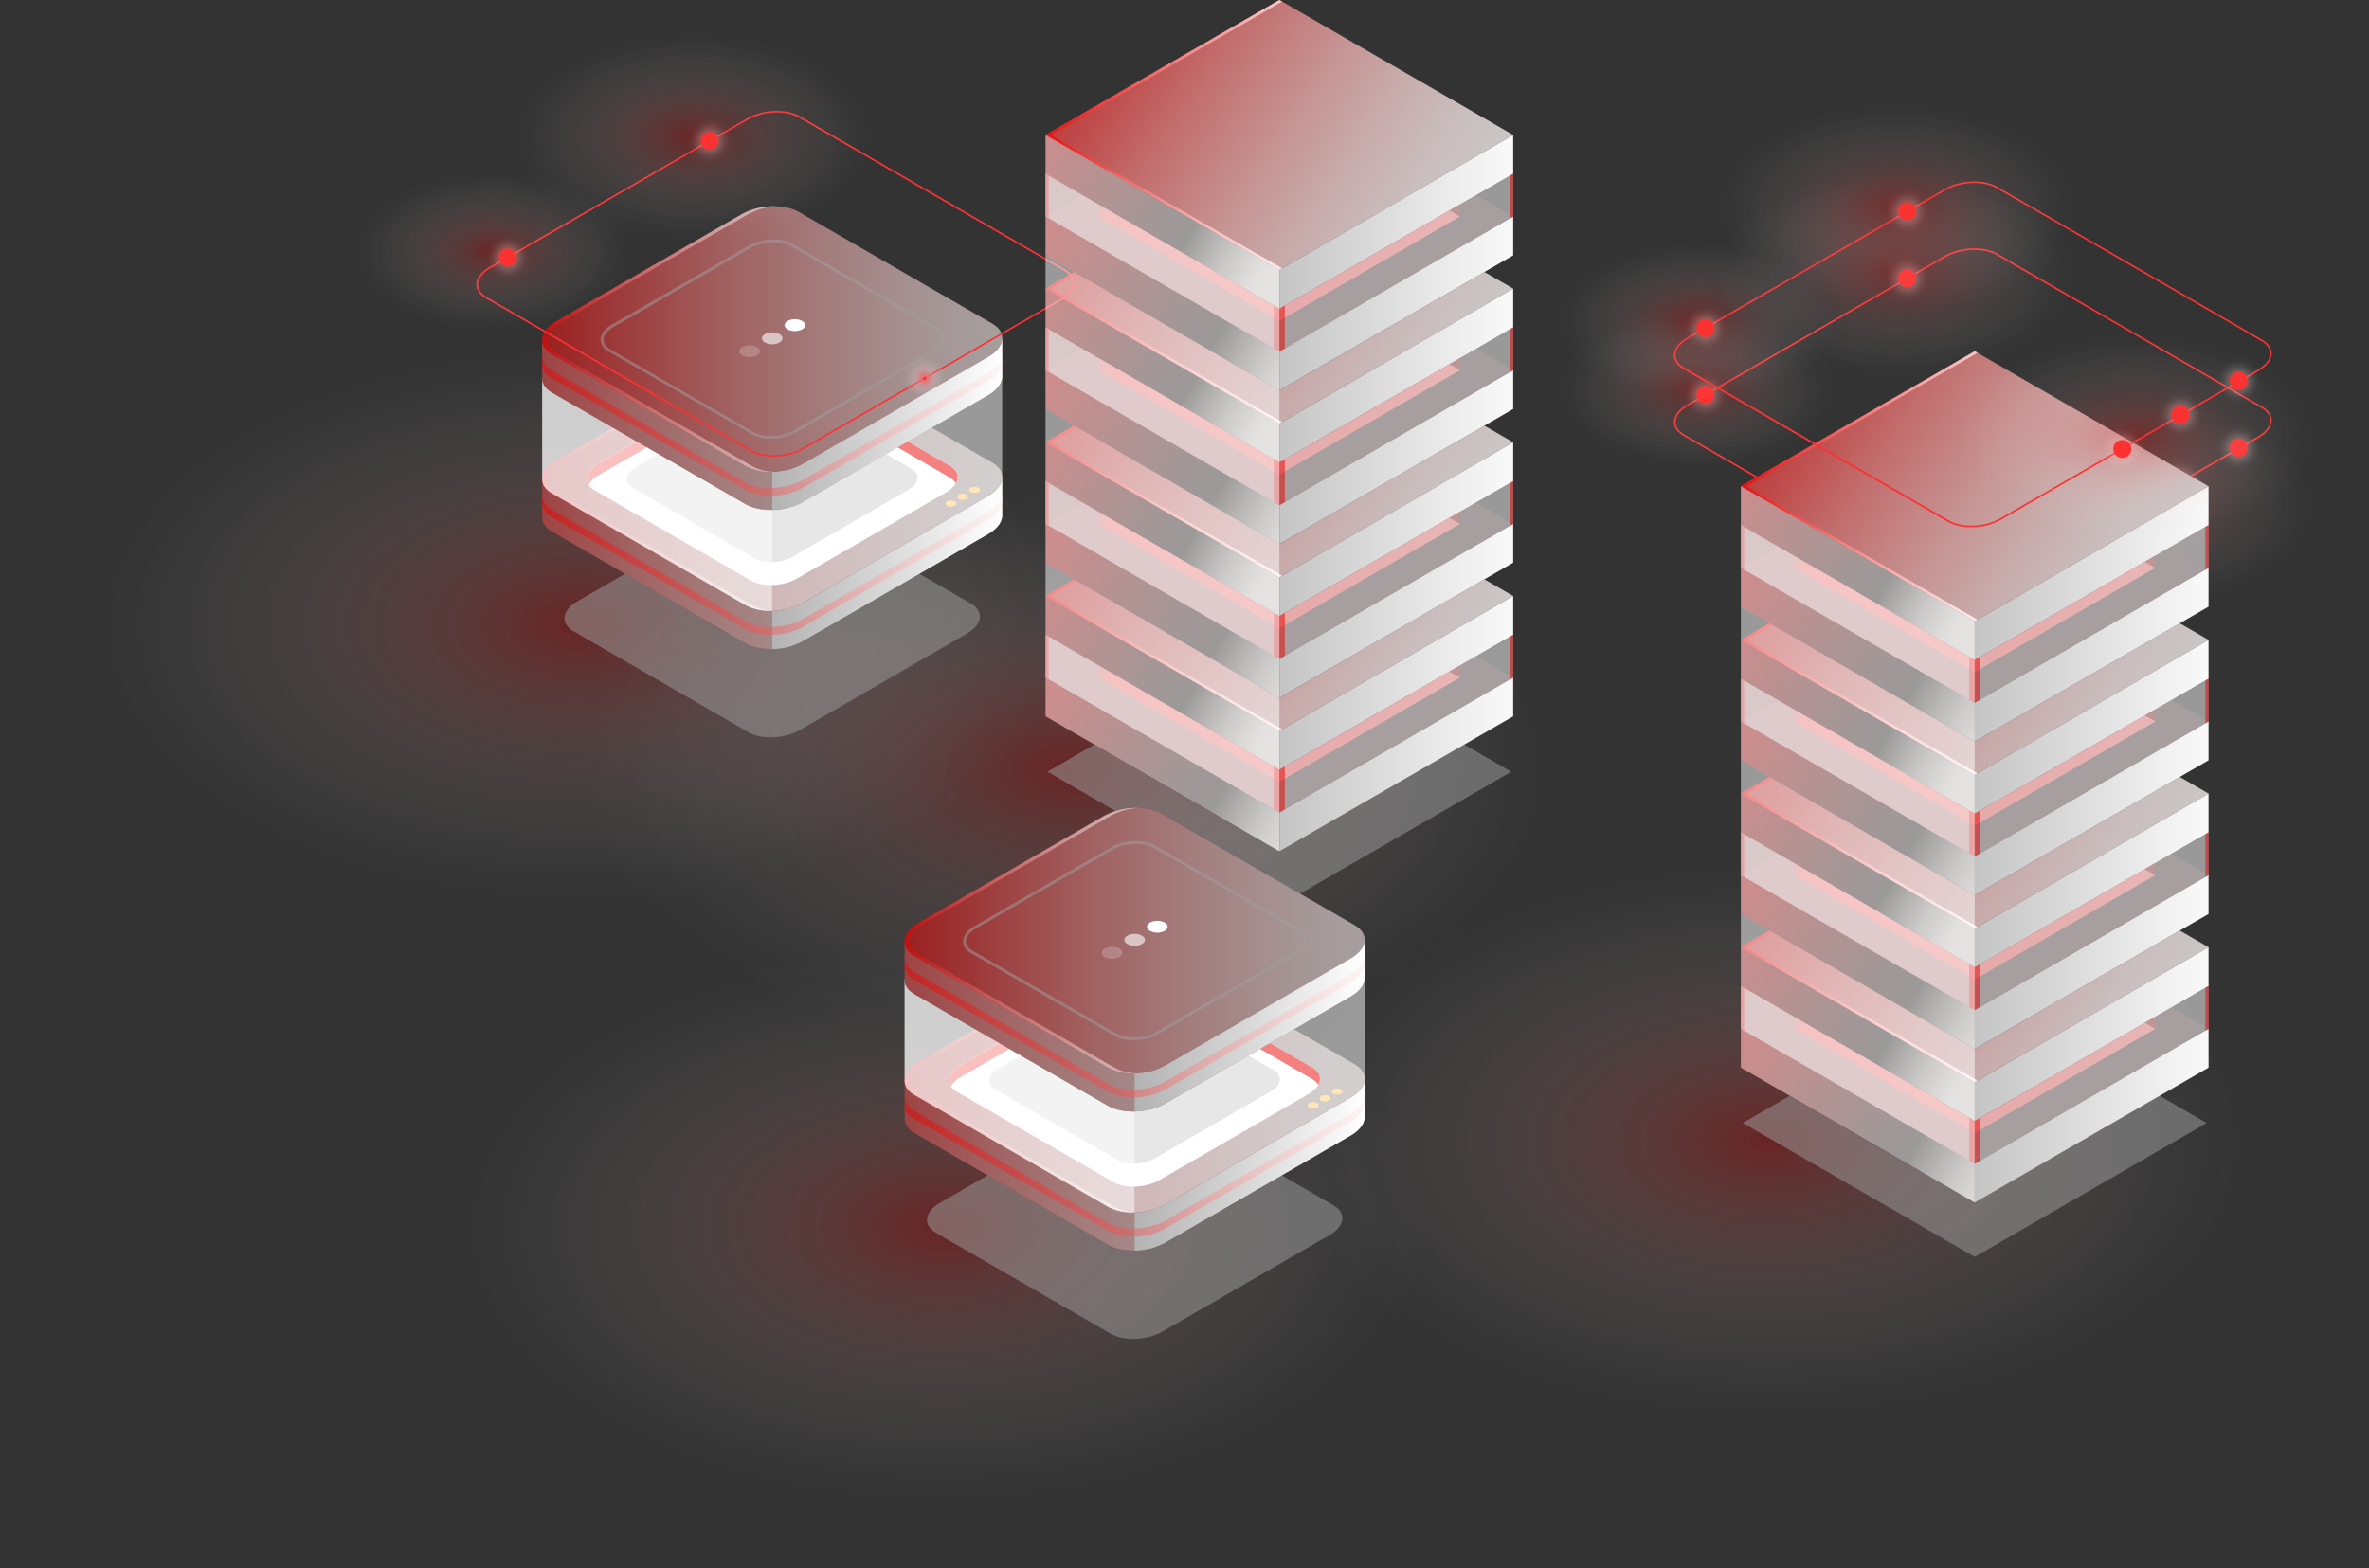 <svg xmlns="http://www.w3.org/2000/svg" xmlns:xlink="http://www.w3.org/1999/xlink" viewBox="0 0 794 525.72"><rect x="0" y="0" width="794" height="525.72" fill="#333333" stroke="none"/><defs><style>.cls-1{isolation:isolate;}.cls-2{fill:#fc3232;}.cls-11,.cls-12,.cls-19,.cls-3,.cls-4,.cls-5,.cls-75,.cls-76,.cls-91,.cls-92,.cls-97,.cls-98,.cls-99{opacity:0.3;}.cls-10,.cls-100,.cls-101,.cls-102,.cls-103,.cls-104,.cls-11,.cls-12,.cls-15,.cls-17,.cls-18,.cls-22,.cls-24,.cls-26,.cls-28,.cls-29,.cls-3,.cls-31,.cls-32,.cls-33,.cls-35,.cls-36,.cls-38,.cls-39,.cls-4,.cls-40,.cls-42,.cls-43,.cls-45,.cls-46,.cls-47,.cls-49,.cls-5,.cls-50,.cls-52,.cls-53,.cls-54,.cls-56,.cls-57,.cls-59,.cls-6,.cls-60,.cls-61,.cls-63,.cls-64,.cls-66,.cls-67,.cls-68,.cls-7,.cls-70,.cls-71,.cls-73,.cls-74,.cls-75,.cls-76,.cls-8,.cls-9,.cls-91,.cls-92,.cls-93,.cls-94,.cls-95,.cls-97,.cls-98,.cls-99{mix-blend-mode:lighten;}.cls-3{fill:url(#radial-gradient);}.cls-4{fill:url(#radial-gradient-2);}.cls-5{fill:url(#radial-gradient-3);}.cls-6{fill:url(#radial-gradient-4);}.cls-7{fill:url(#radial-gradient-5);}.cls-8{fill:url(#radial-gradient-6);}.cls-9{fill:url(#radial-gradient-7);}.cls-10{fill:url(#radial-gradient-8);}.cls-11{fill:url(#radial-gradient-9);}.cls-12{fill:url(#radial-gradient-10);}.cls-13{fill:#a1a1a1;}.cls-105,.cls-107,.cls-108,.cls-109,.cls-110,.cls-112,.cls-113,.cls-114,.cls-13,.cls-23,.cls-25,.cls-77,.cls-79,.cls-81,.cls-82,.cls-84,.cls-86,.cls-87,.cls-88{opacity:0.5;}.cls-14{fill:#4f3e3e;}.cls-15,.cls-17,.cls-18,.cls-22,.cls-26,.cls-28,.cls-29,.cls-31,.cls-33,.cls-35,.cls-36,.cls-38,.cls-40,.cls-42,.cls-43,.cls-45,.cls-47,.cls-49,.cls-50,.cls-52,.cls-54,.cls-56,.cls-57,.cls-59,.cls-61,.cls-63,.cls-64,.cls-66,.cls-68,.cls-70,.cls-71,.cls-73{opacity:0.7;}.cls-15{fill:url(#Áåçûìÿííûé_ãðàäèåíò_17);}.cls-16{fill:url(#Áåçûìÿííûé_ãðàäèåíò_16);}.cls-17{fill:url(#Áåçûìÿííûé_ãðàäèåíò_18);}.cls-18{fill:url(#Áåçûìÿííûé_ãðàäèåíò_17-2);}.cls-19,.cls-20,.cls-25{fill:#e80000;}.cls-21{fill:url(#Áåçûìÿííûé_ãðàäèåíò_16-2);}.cls-22{fill:url(#Áåçûìÿííûé_ãðàäèåíò_18-2);}.cls-23,.cls-80,.cls-89,.cls-90{fill:#fff;}.cls-24{fill:url(#Áåçûìÿííûé_ãðàäèåíò_17-3);}.cls-26{fill:url(#Áåçûìÿííûé_ãðàäèåíò_17-4);}.cls-27{fill:url(#Áåçûìÿííûé_ãðàäèåíò_16-3);}.cls-28{fill:url(#Áåçûìÿííûé_ãðàäèåíò_18-3);}.cls-29{fill:url(#Áåçûìÿííûé_ãðàäèåíò_17-5);}.cls-30{fill:url(#Áåçûìÿííûé_ãðàäèåíò_16-4);}.cls-31{fill:url(#Áåçûìÿííûé_ãðàäèåíò_18-4);}.cls-32{fill:url(#Áåçûìÿííûé_ãðàäèåíò_17-6);}.cls-33{fill:url(#Áåçûìÿííûé_ãðàäèåíò_17-7);}.cls-34{fill:url(#Áåçûìÿííûé_ãðàäèåíò_16-5);}.cls-35{fill:url(#Áåçûìÿííûé_ãðàäèåíò_18-5);}.cls-36{fill:url(#Áåçûìÿííûé_ãðàäèåíò_17-8);}.cls-37{fill:url(#Áåçûìÿííûé_ãðàäèåíò_16-6);}.cls-38{fill:url(#Áåçûìÿííûé_ãðàäèåíò_18-6);}.cls-39{fill:url(#Áåçûìÿííûé_ãðàäèåíò_17-9);}.cls-40{fill:url(#Áåçûìÿííûé_ãðàäèåíò_17-10);}.cls-41{fill:url(#Áåçûìÿííûé_ãðàäèåíò_16-7);}.cls-42{fill:url(#Áåçûìÿííûé_ãðàäèåíò_18-7);}.cls-43{fill:url(#Áåçûìÿííûé_ãðàäèåíò_17-11);}.cls-44{fill:url(#Áåçûìÿííûé_ãðàäèåíò_16-8);}.cls-45{fill:url(#Áåçûìÿííûé_ãðàäèåíò_18-8);}.cls-46{fill:url(#Áåçûìÿííûé_ãðàäèåíò_17-12);}.cls-47{fill:url(#Áåçûìÿííûé_ãðàäèåíò_17-13);}.cls-48{fill:url(#Áåçûìÿííûé_ãðàäèåíò_16-9);}.cls-49{fill:url(#Áåçûìÿííûé_ãðàäèåíò_18-9);}.cls-50{fill:url(#Áåçûìÿííûé_ãðàäèåíò_17-14);}.cls-51{fill:url(#Áåçûìÿííûé_ãðàäèåíò_16-10);}.cls-52{fill:url(#Áåçûìÿííûé_ãðàäèåíò_18-10);}.cls-53{fill:url(#Áåçûìÿííûé_ãðàäèåíò_17-15);}.cls-54{fill:url(#Áåçûìÿííûé_ãðàäèåíò_17-16);}.cls-55{fill:url(#Áåçûìÿííûé_ãðàäèåíò_16-11);}.cls-56{fill:url(#Áåçûìÿííûé_ãðàäèåíò_18-11);}.cls-57{fill:url(#Áåçûìÿííûé_ãðàäèåíò_17-17);}.cls-58{fill:url(#Áåçûìÿííûé_ãðàäèåíò_16-12);}.cls-59{fill:url(#Áåçûìÿííûé_ãðàäèåíò_18-12);}.cls-60{fill:url(#Áåçûìÿííûé_ãðàäèåíò_17-18);}.cls-61{fill:url(#Áåçûìÿííûé_ãðàäèåíò_17-19);}.cls-62{fill:url(#Áåçûìÿííûé_ãðàäèåíò_16-13);}.cls-63{fill:url(#Áåçûìÿííûé_ãðàäèåíò_18-13);}.cls-64{fill:url(#Áåçûìÿííûé_ãðàäèåíò_17-20);}.cls-65{fill:url(#Áåçûìÿííûé_ãðàäèåíò_16-14);}.cls-66{fill:url(#Áåçûìÿííûé_ãðàäèåíò_18-14);}.cls-67{fill:url(#Áåçûìÿííûé_ãðàäèåíò_17-21);}.cls-68{fill:url(#Áåçûìÿííûé_ãðàäèåíò_17-22);}.cls-69{fill:url(#Áåçûìÿííûé_ãðàäèåíò_16-15);}.cls-70{fill:url(#Áåçûìÿííûé_ãðàäèåíò_18-15);}.cls-71{fill:url(#Áåçûìÿííûé_ãðàäèåíò_17-23);}.cls-72{fill:url(#Áåçûìÿííûé_ãðàäèåíò_16-16);}.cls-73{fill:url(#Áåçûìÿííûé_ãðàäèåíò_18-16);}.cls-74{fill:url(#Áåçûìÿííûé_ãðàäèåíò_17-24);}.cls-75{fill:url(#radial-gradient-11);}.cls-76{fill:url(#radial-gradient-12);}.cls-77{fill:url(#Áåçûìÿííûé_ãðàäèåíò_11);}.cls-78{fill:url(#Áåçûìÿííûé_ãðàäèåíò_16-17);}.cls-79{fill:url(#Áåçûìÿííûé_ãðàäèåíò_11-2);}.cls-81{fill:url(#Áåçûìÿííûé_ãðàäèåíò_11-3);}.cls-82{fill:url(#Áåçûìÿííûé_ãðàäèåíò_11-4);}.cls-83{fill:#fccc6b;}.cls-84{fill:url(#Áåçûìÿííûé_ãðàäèåíò_11-5);}.cls-85{fill:url(#Áåçûìÿííûé_ãðàäèåíò_16-18);}.cls-86{fill:url(#Áåçûìÿííûé_ãðàäèåíò_11-6);}.cls-87{fill:url(#Áåçûìÿííûé_ãðàäèåíò_11-7);}.cls-88{fill:url(#Áåçûìÿííûé_ãðàäèåíò_11-8);}.cls-89{opacity:0.2;}.cls-90{opacity:0.6;}.cls-91{fill:url(#radial-gradient-13);}.cls-92{fill:url(#radial-gradient-14);}.cls-93{fill:url(#radial-gradient-15);}.cls-94{fill:url(#radial-gradient-16);}.cls-95{fill:url(#radial-gradient-17);}.cls-96{fill:url(#radial-gradient-18);}.cls-97{fill:url(#radial-gradient-19);}.cls-98{fill:url(#radial-gradient-20);}.cls-99{fill:url(#radial-gradient-21);}.cls-100{fill:url(#radial-gradient-22);}.cls-101{fill:url(#radial-gradient-23);}.cls-102{fill:url(#radial-gradient-24);}.cls-103{fill:url(#radial-gradient-25);}.cls-104{fill:url(#radial-gradient-26);}.cls-105{fill:url(#Áåçûìÿííûé_ãðàäèåíò_11-9);}.cls-106{fill:url(#Áåçûìÿííûé_ãðàäèåíò_16-19);}.cls-107{fill:url(#Áåçûìÿííûé_ãðàäèåíò_11-10);}.cls-108{fill:url(#Áåçûìÿííûé_ãðàäèåíò_11-11);}.cls-109{fill:url(#Áåçûìÿííûé_ãðàäèåíò_11-12);}.cls-110{fill:url(#Áåçûìÿííûé_ãðàäèåíò_11-13);}.cls-111{fill:url(#Áåçûìÿííûé_ãðàäèåíò_16-20);}.cls-112{fill:url(#Áåçûìÿííûé_ãðàäèåíò_11-14);}.cls-113{fill:url(#Áåçûìÿííûé_ãðàäèåíò_11-15);}.cls-114{fill:url(#Áåçûìÿííûé_ãðàäèåíò_11-16);}</style><radialGradient id="radial-gradient" cx="97.81" cy="788.26" r="59.98" gradientTransform="matrix(0.87, 0.5, -0.87, 0.5, 1236.51, -351.28)" gradientUnits="userSpaceOnUse"><stop offset="0" stop-color="#e80000"/><stop offset="0.03" stop-color="#e90c0c" stop-opacity="0.95"/><stop offset="0.25" stop-color="#f16161" stop-opacity="0.62"/><stop offset="0.45" stop-color="#f7a5a5" stop-opacity="0.35"/><stop offset="0.62" stop-color="#fbd6d6" stop-opacity="0.16"/><stop offset="0.75" stop-color="#fef4f4" stop-opacity="0.04"/><stop offset="0.82" stop-color="#fff" stop-opacity="0"/></radialGradient><radialGradient id="radial-gradient-2" cx="220.78" cy="819.61" r="59.98" xlink:href="#radial-gradient"/><radialGradient id="radial-gradient-3" cx="97.67" cy="865.45" r="46.12" xlink:href="#radial-gradient"/><radialGradient id="radial-gradient-4" cx="639.23" cy="93.27" r="10.53" gradientUnits="userSpaceOnUse"><stop offset="0" stop-color="#e80000"/><stop offset="0.04" stop-color="#eb1f1f" stop-opacity="0.88"/><stop offset="0.11" stop-color="#f05353" stop-opacity="0.67"/><stop offset="0.19" stop-color="#f48282" stop-opacity="0.49"/><stop offset="0.27" stop-color="#f7a8a8" stop-opacity="0.34"/><stop offset="0.36" stop-color="#fac8c8" stop-opacity="0.22"/><stop offset="0.45" stop-color="#fce0e0" stop-opacity="0.12"/><stop offset="0.55" stop-color="#fef2f2" stop-opacity="0.05"/><stop offset="0.66" stop-color="#fffcfc" stop-opacity="0.01"/><stop offset="0.82" stop-color="#fff" stop-opacity="0"/></radialGradient><radialGradient id="radial-gradient-5" cx="571.6" cy="132.39" r="10.53" xlink:href="#radial-gradient-4"/><radialGradient id="radial-gradient-6" cx="711.3" cy="172.92" r="10.53" xlink:href="#radial-gradient-4"/><radialGradient id="radial-gradient-7" cx="730.82" cy="161.42" r="10.53" xlink:href="#radial-gradient-4"/><radialGradient id="radial-gradient-8" cx="750.33" cy="150.09" r="10.53" xlink:href="#radial-gradient-4"/><radialGradient id="radial-gradient-9" cx="104.65" cy="1114" r="162.09" xlink:href="#radial-gradient"/><radialGradient id="radial-gradient-10" cx="363.59" cy="1103.81" r="162.09" xlink:href="#radial-gradient"/><linearGradient id="Áåçûìÿííûé_ãðàäèåíò_17" x1="-895.33" y1="284.01" x2="-1056.42" y2="195.66" gradientTransform="translate(1427.86)" gradientUnits="userSpaceOnUse"><stop offset="0" stop-color="#fff"/><stop offset="0.09" stop-color="#fef6f6"/><stop offset="0.22" stop-color="#fcdfdf"/><stop offset="0.39" stop-color="#f9b9b9"/><stop offset="0.59" stop-color="#f48585"/><stop offset="0.8" stop-color="#ee4242"/><stop offset="1" stop-color="#e80000"/></linearGradient><linearGradient id="Áåçûìÿííûé_ãðàäèåíò_16" x1="-1025.12" y1="256.25" x2="-913.08" y2="256.25" gradientTransform="translate(1427.86)" gradientUnits="userSpaceOnUse"><stop offset="0" stop-color="#b3b3b3"/><stop offset="1" stop-color="#fff"/></linearGradient><linearGradient id="Áåçûìÿííûé_ãðàäèåíò_18" x1="-990.87" y1="283.18" x2="-1092.91" y2="225.18" gradientTransform="translate(1427.86)" gradientUnits="userSpaceOnUse"><stop offset="0" stop-color="#fff"/><stop offset="0.03" stop-color="#f6f6f6"/><stop offset="0.07" stop-color="#dfdfdf"/><stop offset="0.13" stop-color="#b9b9b9"/><stop offset="0.19" stop-color="#858585"/><stop offset="0.26" stop-color="#424242"/><stop offset="0.28" stop-color="#2e2e2e"/><stop offset="0.38" stop-color="#3f2a2a"/><stop offset="0.56" stop-color="#6b1f1f"/><stop offset="0.82" stop-color="#b20d0d"/><stop offset="1" stop-color="#e80000"/></linearGradient><linearGradient id="Áåçûìÿííûé_ãðàäèåíò_17-2" x1="-946.81" y1="233.71" x2="-1078.26" y2="148.34" xlink:href="#Áåçûìÿííûé_ãðàäèåíò_17"/><linearGradient id="Áåçûìÿííûé_ãðàäèåíò_16-2" x1="-1025.12" y1="228.91" x2="-913.08" y2="228.91" xlink:href="#Áåçûìÿííûé_ãðàäèåíò_16"/><linearGradient id="Áåçûìÿííûé_ãðàäèåíò_18-2" x1="-1003.92" y1="248.26" x2="-1095.75" y2="196.49" xlink:href="#Áåçûìÿííûé_ãðàäèåíò_18"/><linearGradient id="Áåçûìÿííûé_ãðàäèåíò_17-3" x1="-972.95" y1="205.67" x2="-1078.63" y2="181.81" xlink:href="#Áåçûìÿííûé_ãðàäèåíò_17"/><linearGradient id="Áåçûìÿííûé_ãðàäèåíò_17-4" x1="-895.33" y1="232.5" x2="-1056.42" y2="144.16" xlink:href="#Áåçûìÿííûé_ãðàäèåíò_17"/><linearGradient id="Áåçûìÿííûé_ãðàäèåíò_16-3" x1="-1025.12" y1="204.74" x2="-913.08" y2="204.74" xlink:href="#Áåçûìÿííûé_ãðàäèåíò_16"/><linearGradient id="Áåçûìÿííûé_ãðàäèåíò_18-3" x1="-990.87" y1="231.67" x2="-1092.91" y2="173.67" xlink:href="#Áåçûìÿííûé_ãðàäèåíò_18"/><linearGradient id="Áåçûìÿííûé_ãðàäèåíò_17-5" x1="-946.81" y1="182.2" x2="-1078.26" y2="96.83" xlink:href="#Áåçûìÿííûé_ãðàäèåíò_17"/><linearGradient id="Áåçûìÿííûé_ãðàäèåíò_16-4" x1="-1025.12" y1="177.4" x2="-913.08" y2="177.4" xlink:href="#Áåçûìÿííûé_ãðàäèåíò_16"/><linearGradient id="Áåçûìÿííûé_ãðàäèåíò_18-4" x1="-1003.92" y1="196.75" x2="-1095.75" y2="144.98" xlink:href="#Áåçûìÿííûé_ãðàäèåíò_18"/><linearGradient id="Áåçûìÿííûé_ãðàäèåíò_17-6" x1="-972.95" y1="154.16" x2="-1078.63" y2="130.3" xlink:href="#Áåçûìÿííûé_ãðàäèåíò_17"/><linearGradient id="Áåçûìÿííûé_ãðàäèåíò_17-7" x1="-895.33" y1="180.99" x2="-1056.42" y2="92.65" xlink:href="#Áåçûìÿííûé_ãðàäèåíò_17"/><linearGradient id="Áåçûìÿííûé_ãðàäèåíò_16-5" x1="-1025.12" y1="153.23" x2="-913.08" y2="153.23" xlink:href="#Áåçûìÿííûé_ãðàäèåíò_16"/><linearGradient id="Áåçûìÿííûé_ãðàäèåíò_18-5" x1="-990.87" y1="180.16" x2="-1092.91" y2="122.16" xlink:href="#Áåçûìÿííûé_ãðàäèåíò_18"/><linearGradient id="Áåçûìÿííûé_ãðàäèåíò_17-8" x1="-946.81" y1="130.7" x2="-1078.26" y2="45.32" xlink:href="#Áåçûìÿííûé_ãðàäèåíò_17"/><linearGradient id="Áåçûìÿííûé_ãðàäèåíò_16-6" x1="-1025.12" y1="125.89" x2="-913.08" y2="125.89" xlink:href="#Áåçûìÿííûé_ãðàäèåíò_16"/><linearGradient id="Áåçûìÿííûé_ãðàäèåíò_18-6" x1="-1003.92" y1="145.24" x2="-1095.75" y2="93.47" xlink:href="#Áåçûìÿííûé_ãðàäèåíò_18"/><linearGradient id="Áåçûìÿííûé_ãðàäèåíò_17-9" x1="-972.95" y1="102.65" x2="-1078.63" y2="78.79" xlink:href="#Áåçûìÿííûé_ãðàäèåíò_17"/><linearGradient id="Áåçûìÿííûé_ãðàäèåíò_17-10" x1="-895.33" y1="129.48" x2="-1056.42" y2="41.14" xlink:href="#Áåçûìÿííûé_ãðàäèåíò_17"/><linearGradient id="Áåçûìÿííûé_ãðàäèåíò_16-7" x1="-1025.12" y1="101.72" x2="-913.08" y2="101.72" xlink:href="#Áåçûìÿííûé_ãðàäèåíò_16"/><linearGradient id="Áåçûìÿííûé_ãðàäèåíò_18-7" x1="-990.87" y1="128.66" x2="-1092.91" y2="70.65" xlink:href="#Áåçûìÿííûé_ãðàäèåíò_18"/><linearGradient id="Áåçûìÿííûé_ãðàäèåíò_17-11" x1="-946.81" y1="79.19" x2="-1078.26" y2="-6.19" xlink:href="#Áåçûìÿííûé_ãðàäèåíò_17"/><linearGradient id="Áåçûìÿííûé_ãðàäèåíò_16-8" x1="-1025.12" y1="74.38" x2="-913.08" y2="74.38" xlink:href="#Áåçûìÿííûé_ãðàäèåíò_16"/><linearGradient id="Áåçûìÿííûé_ãðàäèåíò_18-8" x1="-1003.92" y1="93.73" x2="-1095.75" y2="41.96" xlink:href="#Áåçûìÿííûé_ãðàäèåíò_18"/><linearGradient id="Áåçûìÿííûé_ãðàäèåíò_17-12" x1="-972.95" y1="51.15" x2="-1078.63" y2="27.28" xlink:href="#Áåçûìÿííûé_ãðàäèåíò_17"/><linearGradient id="Áåçûìÿííûé_ãðàäèåíò_17-13" x1="-662.27" y1="401.76" x2="-823.36" y2="313.42" xlink:href="#Áåçûìÿííûé_ãðàäèåíò_17"/><linearGradient id="Áåçûìÿííûé_ãðàäèåíò_16-9" x1="-792.06" y1="374" x2="-680.03" y2="374" xlink:href="#Áåçûìÿííûé_ãðàäèåíò_16"/><linearGradient id="Áåçûìÿííûé_ãðàäèåíò_18-9" x1="-757.81" y1="400.93" x2="-859.85" y2="342.93" xlink:href="#Áåçûìÿííûé_ãðàäèåíò_18"/><linearGradient id="Áåçûìÿííûé_ãðàäèåíò_17-14" x1="-713.76" y1="351.47" x2="-845.2" y2="266.09" xlink:href="#Áåçûìÿííûé_ãðàäèåíò_17"/><linearGradient id="Áåçûìÿííûé_ãðàäèåíò_16-10" x1="-792.06" y1="346.66" x2="-680.03" y2="346.66" xlink:href="#Áåçûìÿííûé_ãðàäèåíò_16"/><linearGradient id="Áåçûìÿííûé_ãðàäèåíò_18-10" x1="-770.86" y1="366.01" x2="-862.69" y2="314.24" xlink:href="#Áåçûìÿííûé_ãðàäèåíò_18"/><linearGradient id="Áåçûìÿííûé_ãðàäèåíò_17-15" x1="-739.89" y1="323.42" x2="-845.57" y2="299.56" xlink:href="#Áåçûìÿííûé_ãðàäèåíò_17"/><linearGradient id="Áåçûìÿííûé_ãðàäèåíò_17-16" x1="-662.27" y1="350.25" x2="-823.36" y2="261.91" xlink:href="#Áåçûìÿííûé_ãðàäèåíò_17"/><linearGradient id="Áåçûìÿííûé_ãðàäèåíò_16-11" x1="-792.06" y1="322.49" x2="-680.03" y2="322.49" xlink:href="#Áåçûìÿííûé_ãðàäèåíò_16"/><linearGradient id="Áåçûìÿííûé_ãðàäèåíò_18-11" x1="-757.81" y1="349.43" x2="-859.85" y2="291.42" xlink:href="#Áåçûìÿííûé_ãðàäèåíò_18"/><linearGradient id="Áåçûìÿííûé_ãðàäèåíò_17-17" x1="-713.76" y1="299.96" x2="-845.2" y2="214.58" xlink:href="#Áåçûìÿííûé_ãðàäèåíò_17"/><linearGradient id="Áåçûìÿííûé_ãðàäèåíò_16-12" x1="-792.06" y1="295.15" x2="-680.03" y2="295.15" xlink:href="#Áåçûìÿííûé_ãðàäèåíò_16"/><linearGradient id="Áåçûìÿííûé_ãðàäèåíò_18-12" x1="-770.86" y1="314.5" x2="-862.69" y2="262.73" xlink:href="#Áåçûìÿííûé_ãðàäèåíò_18"/><linearGradient id="Áåçûìÿííûé_ãðàäèåíò_17-18" x1="-739.89" y1="271.92" x2="-845.57" y2="248.05" xlink:href="#Áåçûìÿííûé_ãðàäèåíò_17"/><linearGradient id="Áåçûìÿííûé_ãðàäèåíò_17-19" x1="-662.27" y1="298.74" x2="-823.36" y2="210.4" xlink:href="#Áåçûìÿííûé_ãðàäèåíò_17"/><linearGradient id="Áåçûìÿííûé_ãðàäèåíò_16-13" x1="-792.06" y1="270.98" x2="-680.03" y2="270.98" xlink:href="#Áåçûìÿííûé_ãðàäèåíò_16"/><linearGradient id="Áåçûìÿííûé_ãðàäèåíò_18-13" x1="-757.81" y1="297.92" x2="-859.85" y2="239.91" xlink:href="#Áåçûìÿííûé_ãðàäèåíò_18"/><linearGradient id="Áåçûìÿííûé_ãðàäèåíò_17-20" x1="-713.76" y1="248.45" x2="-845.2" y2="163.07" xlink:href="#Áåçûìÿííûé_ãðàäèåíò_17"/><linearGradient id="Áåçûìÿííûé_ãðàäèåíò_16-14" x1="-792.06" y1="243.64" x2="-680.03" y2="243.64" xlink:href="#Áåçûìÿííûé_ãðàäèåíò_16"/><linearGradient id="Áåçûìÿííûé_ãðàäèåíò_18-14" x1="-770.86" y1="262.99" x2="-862.69" y2="211.22" xlink:href="#Áåçûìÿííûé_ãðàäèåíò_18"/><linearGradient id="Áåçûìÿííûé_ãðàäèåíò_17-21" x1="-739.89" y1="220.41" x2="-845.57" y2="196.54" xlink:href="#Áåçûìÿííûé_ãðàäèåíò_17"/><linearGradient id="Áåçûìÿííûé_ãðàäèåíò_17-22" x1="-662.27" y1="247.23" x2="-823.36" y2="158.89" xlink:href="#Áåçûìÿííûé_ãðàäèåíò_17"/><linearGradient id="Áåçûìÿííûé_ãðàäèåíò_16-15" x1="-792.06" y1="219.47" x2="-680.03" y2="219.47" xlink:href="#Áåçûìÿííûé_ãðàäèåíò_16"/><linearGradient id="Áåçûìÿííûé_ãðàäèåíò_18-15" x1="-757.81" y1="246.41" x2="-859.85" y2="188.4" xlink:href="#Áåçûìÿííûé_ãðàäèåíò_18"/><linearGradient id="Áåçûìÿííûé_ãðàäèåíò_17-23" x1="-713.76" y1="196.94" x2="-845.2" y2="111.56" xlink:href="#Áåçûìÿííûé_ãðàäèåíò_17"/><linearGradient id="Áåçûìÿííûé_ãðàäèåíò_16-16" x1="-792.06" y1="192.13" x2="-680.03" y2="192.13" xlink:href="#Áåçûìÿííûé_ãðàäèåíò_16"/><linearGradient id="Áåçûìÿííûé_ãðàäèåíò_18-16" x1="-770.86" y1="211.48" x2="-862.69" y2="159.71" xlink:href="#Áåçûìÿííûé_ãðàäèåíò_18"/><linearGradient id="Áåçûìÿííûé_ãðàäèåíò_17-24" x1="-739.89" y1="168.9" x2="-845.57" y2="145.03" xlink:href="#Áåçûìÿííûé_ãðàäèåíò_17"/><radialGradient id="radial-gradient-11" cx="233.23" cy="1291.55" r="162.09" xlink:href="#radial-gradient"/><radialGradient id="radial-gradient-12" cx="-38.57" cy="1160.03" r="162.09" xlink:href="#radial-gradient"/><linearGradient id="Áåçûìÿííûé_ãðàäèåíò_11" x1="147.64" y1="177.3" x2="301.82" y2="177.3" gradientUnits="userSpaceOnUse"><stop offset="0" stop-color="#e80000"/><stop offset="0.2" stop-color="#ee4242"/><stop offset="0.41" stop-color="#f48585"/><stop offset="0.61" stop-color="#f9b9b9"/><stop offset="0.78" stop-color="#fcdfdf"/><stop offset="0.91" stop-color="#fef6f6"/><stop offset="1" stop-color="#fff"/></linearGradient><linearGradient id="Áåçûìÿííûé_ãðàäèåíò_16-17" x1="258.81" y1="177.29" x2="335.9" y2="177.29" gradientTransform="matrix(1, 0, 0, 1, 0, 0)" xlink:href="#Áåçûìÿííûé_ãðàäèåíò_16"/><linearGradient id="Áåçûìÿííûé_ãðàäèåíò_11-2" x1="181.72" y1="160.26" x2="335.91" y2="160.26" xlink:href="#Áåçûìÿííûé_ãðàäèåíò_11"/><linearGradient id="Áåçûìÿííûé_ãðàäèåíò_11-3" x1="181.72" y1="160.27" x2="260.42" y2="160.27" xlink:href="#Áåçûìÿííûé_ãðàäèåíò_11"/><linearGradient id="Áåçûìÿííûé_ãðàäèåíò_11-4" x1="202.69" y1="205.13" x2="331.75" y2="120.77" xlink:href="#Áåçûìÿííûé_ãðàäèåíò_11"/><linearGradient id="Áåçûìÿííûé_ãðàäèåíò_11-5" x1="147.64" y1="130.69" x2="301.82" y2="130.69" xlink:href="#Áåçûìÿííûé_ãðàäèåíò_11"/><linearGradient id="Áåçûìÿííûé_ãðàäèåíò_16-18" x1="258.81" y1="130.69" x2="335.9" y2="130.69" gradientTransform="matrix(1, 0, 0, 1, 0, 0)" xlink:href="#Áåçûìÿííûé_ãðàäèåíò_16"/><linearGradient id="Áåçûìÿííûé_ãðàäèåíò_11-6" x1="181.72" y1="113.66" x2="335.91" y2="113.66" xlink:href="#Áåçûìÿííûé_ãðàäèåíò_11"/><linearGradient id="Áåçûìÿííûé_ãðàäèåíò_11-7" x1="181.72" y1="113.66" x2="260.42" y2="113.66" xlink:href="#Áåçûìÿííûé_ãðàäèåíò_11"/><linearGradient id="Áåçûìÿííûé_ãðàäèåíò_11-8" x1="202.69" y1="158.53" x2="331.75" y2="74.17" xlink:href="#Áåçûìÿííûé_ãðàäèåíò_11"/><radialGradient id="radial-gradient-13" cx="-180" cy="973.95" r="59.98" xlink:href="#radial-gradient"/><radialGradient id="radial-gradient-14" cx="-180.14" cy="1051.14" r="46.12" xlink:href="#radial-gradient"/><radialGradient id="radial-gradient-15" cx="237.84" cy="47.22" r="10.53" xlink:href="#radial-gradient-4"/><radialGradient id="radial-gradient-16" cx="170.22" cy="86.34" r="10.53" xlink:href="#radial-gradient-4"/><radialGradient id="radial-gradient-17" cx="309.91" cy="126.86" r="10.53" xlink:href="#radial-gradient-4"/><radialGradient id="radial-gradient-18" cx="309.91" cy="126.86" r="3" xlink:href="#radial-gradient-4"/><radialGradient id="radial-gradient-19" cx="198.37" cy="797.19" r="59.98" xlink:href="#radial-gradient"/><radialGradient id="radial-gradient-20" cx="75.4" cy="765.85" r="59.98" xlink:href="#radial-gradient"/><radialGradient id="radial-gradient-21" cx="75.26" cy="843.04" r="46.12" xlink:href="#radial-gradient"/><radialGradient id="radial-gradient-22" cx="639.23" cy="70.86" r="10.53" xlink:href="#radial-gradient-4"/><radialGradient id="radial-gradient-23" cx="571.6" cy="109.98" r="10.53" xlink:href="#radial-gradient-4"/><radialGradient id="radial-gradient-24" cx="711.3" cy="150.51" r="10.53" xlink:href="#radial-gradient-4"/><radialGradient id="radial-gradient-25" cx="730.82" cy="139.01" r="10.53" xlink:href="#radial-gradient-4"/><radialGradient id="radial-gradient-26" cx="750.33" cy="127.68" r="10.53" xlink:href="#radial-gradient-4"/><linearGradient id="Áåçûìÿííûé_ãðàäèåíò_11-9" x1="269.12" y1="378.96" x2="423.3" y2="378.96" xlink:href="#Áåçûìÿííûé_ãðàäèåíò_11"/><linearGradient id="Áåçûìÿííûé_ãðàäèåíò_16-19" x1="380.29" y1="378.96" x2="457.39" y2="378.96" gradientTransform="matrix(1, 0, 0, 1, 0, 0)" xlink:href="#Áåçûìÿííûé_ãðàäèåíò_16"/><linearGradient id="Áåçûìÿííûé_ãðàäèåíò_11-10" x1="303.2" y1="361.93" x2="457.4" y2="361.93" xlink:href="#Áåçûìÿííûé_ãðàäèåíò_11"/><linearGradient id="Áåçûìÿííûé_ãðàäèåíò_11-11" x1="303.2" y1="361.93" x2="381.9" y2="361.93" xlink:href="#Áåçûìÿííûé_ãðàäèåíò_11"/><linearGradient id="Áåçûìÿííûé_ãðàäèåíò_11-12" x1="324.17" y1="406.79" x2="453.23" y2="322.44" xlink:href="#Áåçûìÿííûé_ãðàäèåíò_11"/><linearGradient id="Áåçûìÿííûé_ãðàäèåíò_11-13" x1="269.12" y1="332.36" x2="423.3" y2="332.36" xlink:href="#Áåçûìÿííûé_ãðàäèåíò_11"/><linearGradient id="Áåçûìÿííûé_ãðàäèåíò_16-20" x1="380.29" y1="332.35" x2="457.39" y2="332.35" gradientTransform="matrix(1, 0, 0, 1, 0, 0)" xlink:href="#Áåçûìÿííûé_ãðàäèåíò_16"/><linearGradient id="Áåçûìÿííûé_ãðàäèåíò_11-14" x1="303.2" y1="315.32" x2="457.4" y2="315.32" xlink:href="#Áåçûìÿííûé_ãðàäèåíò_11"/><linearGradient id="Áåçûìÿííûé_ãðàäèåíò_11-15" x1="303.2" y1="315.33" x2="381.9" y2="315.33" xlink:href="#Áåçûìÿííûé_ãðàäèåíò_11"/><linearGradient id="Áåçûìÿííûé_ãðàäèåíò_11-16" x1="324.17" y1="360.19" x2="453.23" y2="275.83" xlink:href="#Áåçûìÿííûé_ãðàäèåíò_11"/></defs><title>platforms</title><g class="cls-1"><g id="Layer_2" data-name="Layer 2"><g id="Layer_1-2" data-name="Layer 1"><path class="cls-2" d="M660.71,199.13a15.66,15.66,0,0,1-7.67-1.76l-88.85-51.3c-2-1.17-3.14-2.8-3.14-4.58,0-2.14,1.6-4.29,4.38-5.9L651.8,85.73c5.19-3,13.09-3.32,17.6-.72l88.86,51.3c2,1.17,3.13,2.8,3.13,4.58,0,2.14-1.59,4.29-4.38,5.9l-86.36,49.86A20.44,20.44,0,0,1,660.71,199.13Zm-7.4-2.23c4.37,2.52,12,2.2,17.07-.72l86.36-49.86c2.61-1.51,4.11-3.49,4.11-5.43,0-1.58-1-3-2.86-4.11l-88.86-51.3c-4.36-2.52-12-2.2-17.06.72L565.7,136.06c-2.61,1.51-4.11,3.49-4.11,5.43,0,1.58,1,3,2.87,4.11Z"/><ellipse class="cls-3" cx="638.57" cy="91.75" rx="73.46" ry="42.41"/><ellipse class="cls-4" cx="717.93" cy="168.91" rx="73.46" ry="42.41"/><ellipse class="cls-5" cx="571.6" cy="130.28" rx="56.49" ry="32.61"/><path class="cls-6" d="M649.76,93.28a10.53,10.53,0,1,1-10.53-10.53A10.53,10.53,0,0,1,649.76,93.28Z"/><path class="cls-2" d="M642.23,93.28a3,3,0,1,1-3-3A3,3,0,0,1,642.23,93.28Z"/><circle class="cls-7" cx="571.6" cy="132.39" r="10.53"/><path class="cls-2" d="M574.61,132.39a3,3,0,1,1-3-3A3,3,0,0,1,574.61,132.39Z"/><circle class="cls-8" cx="711.3" cy="172.92" r="10.53"/><path class="cls-2" d="M714.3,172.92a3,3,0,1,1-3-3A3,3,0,0,1,714.3,172.92Z"/><circle class="cls-9" cx="730.82" cy="161.42" r="10.53"/><path class="cls-2" d="M733.82,161.42a3,3,0,1,1-3-3A3,3,0,0,1,733.82,161.42Z"/><path class="cls-10" d="M760.86,150.09a10.53,10.53,0,1,1-10.53-10.53A10.52,10.52,0,0,1,760.86,150.09Z"/><path class="cls-2" d="M753.34,150.09a3,3,0,1,1-3-3A3,3,0,0,1,753.34,150.09Z"/><ellipse class="cls-11" cx="362.41" cy="258.04" rx="198.52" ry="114.62"/><ellipse class="cls-12" cx="595.48" cy="382.42" rx="198.52" ry="114.62"/><polygon class="cls-13" points="428.79 303.58 351.05 258.69 428.79 213.81 506.53 258.7 428.79 303.58"/><polygon class="cls-14" points="428.79 285.38 350.42 240.13 428.79 194.88 507.16 240.13 428.79 285.38"/><polygon class="cls-14" points="428.79 272.36 350.42 227.12 428.79 181.87 507.16 227.12 428.79 272.36"/><polygon class="cls-15" points="428.79 262.05 368.28 227.12 428.79 192.18 489.3 227.12 428.79 262.05"/><polygon class="cls-16" points="507.16 227.12 507.16 240.13 428.79 285.38 428.79 272.36 507.16 227.12"/><polygon class="cls-14" points="350.42 227.12 350.42 240.13 428.79 285.38 428.79 272.36 350.42 227.12"/><polygon class="cls-17" points="350.42 227.12 350.42 240.13 428.79 285.38 428.79 272.36 350.42 227.12"/><polygon class="cls-14" points="428.79 258.04 350.42 212.79 428.79 167.54 507.16 212.79 428.79 258.04"/><polygon class="cls-14" points="428.79 245.02 350.42 199.77 428.79 154.53 507.16 199.78 428.79 245.02"/><polygon class="cls-18" points="428.79 245.02 350.42 199.77 428.79 154.53 507.16 199.78 428.79 245.02"/><polygon class="cls-19" points="428.79 216.53 399.77 199.77 428.79 183.02 457.8 199.78 428.79 216.53"/><polygon class="cls-19" points="428.79 194.39 447.96 205.46 457.8 199.78 428.79 183.02 399.77 199.77 409.62 205.46 428.79 194.39"/><polygon class="cls-20" points="428.79 194.39 447.96 205.46 457.8 199.78 428.79 183.02 399.77 199.77 409.62 205.46 428.79 194.39"/><polygon class="cls-21" points="507.16 199.78 507.16 212.79 428.79 258.04 428.79 245.02 507.16 199.78"/><polygon class="cls-14" points="350.42 199.77 350.42 212.79 428.79 258.04 428.79 245.02 350.42 199.77"/><polygon class="cls-22" points="350.42 199.77 350.42 212.79 428.79 258.04 428.79 245.02 350.42 199.77"/><polygon class="cls-19" points="428.79 258.04 428.79 272.36 350.42 227.12 350.42 212.79 428.79 258.04"/><polygon class="cls-19" points="368.28 223.1 368.28 227.12 428.79 262.05 489.3 227.12 489.3 223.1 428.79 258.04 368.28 223.1"/><polygon class="cls-19" points="428.79 258.04 428.79 262.05 368.28 227.12 368.28 223.1 428.79 258.04"/><polygon class="cls-23" points="350.42 212.79 350.42 227.12 428.79 272.36 507.16 227.12 507.16 212.79 428.79 258.04 350.42 212.79"/><polygon class="cls-24" points="352.27 199.77 429.71 155.06 428.79 154.53 350.42 199.77 428.79 245.02 429.71 244.49 352.27 199.77"/><polygon class="cls-25" points="350.42 212.79 350.42 227.12 351.5 227.74 351.5 213.41 350.42 212.79"/><polygon class="cls-25" points="507.16 212.79 507.16 227.12 506.08 227.74 506.08 213.41 507.16 212.79"/><polygon class="cls-25" points="428.79 258.04 428.79 258.04 426.94 256.97 426.94 271.31 428.79 272.36 428.79 272.36 428.79 272.36 428.79 272.36 428.79 272.36 430.64 271.31 430.64 256.97 428.79 258.04"/><polygon class="cls-14" points="428.79 233.87 350.42 188.62 428.79 143.38 507.16 188.62 428.79 233.87"/><polygon class="cls-14" points="428.79 220.85 350.42 175.61 428.79 130.36 507.16 175.61 428.79 220.85"/><polygon class="cls-26" points="428.79 210.54 368.28 175.61 428.79 140.67 489.3 175.61 428.79 210.54"/><polygon class="cls-27" points="507.16 175.61 507.16 188.62 428.79 233.87 428.79 220.85 507.16 175.61"/><polygon class="cls-14" points="350.42 175.61 350.42 188.62 428.79 233.87 428.79 220.85 350.42 175.61"/><polygon class="cls-28" points="350.42 175.61 350.42 188.62 428.79 233.87 428.79 220.85 350.42 175.61"/><polygon class="cls-14" points="428.79 206.53 350.42 161.28 428.79 116.03 507.16 161.28 428.79 206.53"/><polygon class="cls-14" points="428.79 193.51 350.42 148.26 428.79 103.02 507.16 148.27 428.79 193.51"/><polygon class="cls-29" points="428.79 193.51 350.42 148.26 428.79 103.02 507.16 148.27 428.79 193.51"/><polygon class="cls-19" points="428.79 165.02 399.77 148.26 428.79 131.51 457.8 148.26 428.79 165.02"/><polygon class="cls-19" points="428.79 142.88 447.96 153.95 457.8 148.26 428.79 131.51 399.77 148.26 409.62 153.95 428.79 142.88"/><polygon class="cls-20" points="428.79 142.88 447.96 153.95 457.8 148.26 428.79 131.51 399.77 148.26 409.62 153.95 428.79 142.88"/><polygon class="cls-30" points="507.16 148.27 507.16 161.28 428.79 206.53 428.79 193.51 507.16 148.27"/><polygon class="cls-14" points="350.42 148.26 350.42 161.28 428.79 206.53 428.79 193.51 350.42 148.26"/><polygon class="cls-31" points="350.42 148.26 350.42 161.28 428.79 206.53 428.79 193.51 350.42 148.26"/><polygon class="cls-19" points="428.79 206.53 428.79 220.85 350.42 175.61 350.42 161.28 428.79 206.53"/><polygon class="cls-19" points="368.28 171.59 368.28 175.61 428.79 210.54 489.3 175.61 489.3 171.59 428.79 206.53 368.28 171.59"/><polygon class="cls-19" points="428.79 206.53 428.79 210.54 368.28 175.61 368.28 171.59 428.79 206.53"/><polygon class="cls-23" points="350.42 161.28 350.42 175.61 428.79 220.85 507.16 175.61 507.16 161.28 428.79 206.53 350.42 161.28"/><polygon class="cls-32" points="352.27 148.26 429.71 103.55 428.79 103.02 350.42 148.26 428.79 193.51 429.71 192.98 352.27 148.26"/><polygon class="cls-25" points="350.42 161.28 350.42 175.61 351.5 176.23 351.5 161.9 350.42 161.28"/><polygon class="cls-25" points="507.16 161.28 507.16 175.61 506.08 176.23 506.08 161.9 507.16 161.28"/><polygon class="cls-25" points="428.79 206.53 428.79 206.53 426.94 205.46 426.94 219.8 428.79 220.85 428.79 220.85 428.79 220.85 428.79 220.85 428.79 220.85 430.64 219.8 430.64 205.46 428.79 206.53"/><polygon class="cls-14" points="428.79 182.36 350.42 137.11 428.79 91.87 507.16 137.11 428.79 182.36"/><polygon class="cls-14" points="428.79 169.34 350.42 124.1 428.79 78.85 507.16 124.1 428.79 169.34"/><polygon class="cls-33" points="428.79 159.03 368.28 124.1 428.79 89.16 489.3 124.1 428.79 159.03"/><polygon class="cls-34" points="507.16 124.1 507.16 137.11 428.79 182.36 428.79 169.34 507.16 124.1"/><polygon class="cls-14" points="350.42 124.1 350.42 137.11 428.79 182.36 428.79 169.34 350.42 124.1"/><polygon class="cls-35" points="350.42 124.1 350.42 137.11 428.79 182.36 428.79 169.34 350.42 124.1"/><polygon class="cls-14" points="428.79 155.02 350.42 109.77 428.79 64.53 507.16 109.77 428.79 155.02"/><polygon class="cls-14" points="428.79 142 350.42 96.75 428.79 51.51 507.16 96.76 428.79 142"/><polygon class="cls-36" points="428.79 142 350.42 96.75 428.79 51.51 507.16 96.76 428.79 142"/><polygon class="cls-19" points="428.79 113.51 399.77 96.76 428.79 80 457.8 96.76 428.79 113.51"/><polygon class="cls-19" points="428.79 91.37 447.96 102.44 457.8 96.76 428.79 80 399.77 96.76 409.62 102.44 428.79 91.37"/><polygon class="cls-20" points="428.79 91.37 447.96 102.44 457.8 96.76 428.79 80 399.77 96.76 409.62 102.44 428.79 91.37"/><polygon class="cls-37" points="507.16 96.76 507.16 109.77 428.79 155.02 428.79 142 507.16 96.76"/><polygon class="cls-14" points="350.42 96.75 350.42 109.77 428.79 155.02 428.79 142 350.42 96.75"/><polygon class="cls-38" points="350.42 96.75 350.42 109.77 428.79 155.02 428.79 142 350.42 96.75"/><polygon class="cls-19" points="428.79 155.02 428.79 169.34 350.42 124.1 350.42 109.77 428.79 155.02"/><polygon class="cls-19" points="368.28 120.08 368.28 124.1 428.79 159.03 489.3 124.1 489.3 120.08 428.79 155.02 368.28 120.08"/><polygon class="cls-19" points="428.79 155.02 428.79 159.03 368.28 124.1 368.28 120.08 428.79 155.02"/><polygon class="cls-23" points="350.42 109.77 350.42 124.1 428.79 169.34 507.16 124.1 507.16 109.77 428.79 155.02 350.42 109.77"/><polygon class="cls-39" points="352.27 96.75 429.71 52.04 428.79 51.51 350.42 96.75 428.79 142 429.71 141.47 352.27 96.75"/><polygon class="cls-25" points="350.42 109.77 350.42 124.1 351.5 124.72 351.5 110.39 350.42 109.77"/><polygon class="cls-25" points="507.16 109.77 507.16 124.1 506.08 124.72 506.08 110.39 507.16 109.77"/><polygon class="cls-25" points="428.79 155.02 428.79 155.02 426.94 153.95 426.94 168.29 428.79 169.34 428.79 169.34 428.79 169.34 428.79 169.34 428.79 169.34 430.64 168.29 430.64 153.95 428.79 155.02"/><polygon class="cls-14" points="428.79 130.85 350.42 85.6 428.79 40.36 507.16 85.61 428.79 130.85"/><polygon class="cls-14" points="428.79 117.83 350.42 72.59 428.79 27.34 507.16 72.59 428.79 117.83"/><polygon class="cls-40" points="428.79 107.52 368.28 72.59 428.79 37.65 489.3 72.59 428.79 107.52"/><polygon class="cls-41" points="507.16 72.59 507.16 85.61 428.79 130.85 428.79 117.83 507.16 72.59"/><polygon class="cls-14" points="350.42 72.59 350.42 85.6 428.79 130.85 428.79 117.83 350.42 72.59"/><polygon class="cls-42" points="350.42 72.59 350.42 85.6 428.79 130.85 428.79 117.83 350.42 72.59"/><polygon class="cls-14" points="428.79 103.51 350.42 58.26 428.79 13.02 507.16 58.26 428.79 103.51"/><polygon class="cls-14" points="428.79 90.49 350.42 45.25 428.79 0 507.16 45.25 428.79 90.49"/><polygon class="cls-43" points="428.79 90.49 350.42 45.25 428.79 0 507.16 45.25 428.79 90.49"/><polygon class="cls-44" points="507.16 45.25 507.16 58.26 428.79 103.51 428.79 90.49 507.16 45.25"/><polygon class="cls-14" points="350.42 45.25 350.42 58.26 428.79 103.51 428.79 90.49 350.42 45.25"/><polygon class="cls-45" points="350.42 45.25 350.42 58.26 428.79 103.51 428.79 90.49 350.42 45.25"/><polygon class="cls-19" points="428.79 103.51 428.79 117.83 350.42 72.59 350.42 58.26 428.79 103.51"/><polygon class="cls-19" points="368.28 68.58 368.28 72.59 428.79 107.52 489.3 72.59 489.3 68.58 428.79 103.51 368.28 68.58"/><polygon class="cls-19" points="428.79 103.51 428.79 107.52 368.28 72.59 368.28 68.58 428.79 103.51"/><polygon class="cls-23" points="350.42 58.26 350.42 72.59 428.79 117.83 507.16 72.59 507.16 58.26 428.79 103.51 350.42 58.26"/><polygon class="cls-46" points="352.27 45.25 429.71 0.53 428.79 0 350.42 45.25 428.79 90.49 429.71 89.96 352.27 45.25"/><polygon class="cls-25" points="350.42 58.26 350.42 72.59 351.5 73.21 351.5 58.88 350.42 58.26"/><polygon class="cls-25" points="507.16 58.26 507.16 72.59 506.08 73.21 506.08 58.88 507.16 58.26"/><polygon class="cls-25" points="428.79 103.51 428.79 103.51 426.94 102.44 426.94 116.78 428.79 117.83 428.79 117.83 428.79 117.83 428.79 117.83 428.79 117.83 430.64 116.78 430.64 102.44 428.79 103.51"/><polygon class="cls-13" points="661.85 421.33 584.11 376.45 661.85 331.56 739.59 376.45 661.85 421.33"/><polygon class="cls-14" points="661.85 403.13 583.48 357.88 661.85 312.64 740.22 357.88 661.85 403.13"/><polygon class="cls-14" points="661.85 390.12 583.48 344.87 661.85 299.62 740.22 344.87 661.85 390.12"/><polygon class="cls-47" points="661.85 379.8 601.34 344.87 661.85 309.93 722.35 344.87 661.85 379.8"/><polygon class="cls-48" points="740.22 344.87 740.22 357.88 661.85 403.13 661.85 390.12 740.22 344.87"/><polygon class="cls-14" points="583.48 344.87 583.48 357.88 661.85 403.13 661.85 390.12 583.48 344.87"/><polygon class="cls-49" points="583.48 344.87 583.48 357.88 661.85 403.13 661.85 390.12 583.48 344.87"/><polygon class="cls-14" points="661.85 375.79 583.48 330.54 661.85 285.3 740.22 330.54 661.85 375.79"/><polygon class="cls-14" points="661.85 362.77 583.48 317.52 661.85 272.28 740.22 317.53 661.85 362.77"/><polygon class="cls-50" points="661.85 362.77 583.48 317.52 661.85 272.28 740.22 317.53 661.85 362.77"/><polygon class="cls-19" points="661.85 334.28 632.83 317.53 661.85 300.77 690.86 317.53 661.85 334.28"/><polygon class="cls-19" points="661.85 312.14 681.01 323.21 690.86 317.53 661.85 300.77 632.83 317.53 642.68 323.21 661.85 312.14"/><polygon class="cls-20" points="661.85 312.14 681.01 323.21 690.86 317.53 661.85 300.77 632.83 317.53 642.68 323.21 661.85 312.14"/><polygon class="cls-51" points="740.22 317.53 740.22 330.54 661.85 375.79 661.85 362.77 740.22 317.53"/><polygon class="cls-14" points="583.48 317.52 583.48 330.54 661.85 375.79 661.85 362.77 583.48 317.52"/><polygon class="cls-52" points="583.48 317.52 583.48 330.54 661.85 375.79 661.85 362.77 583.48 317.52"/><polygon class="cls-19" points="661.85 375.79 661.85 390.12 583.48 344.87 583.48 330.54 661.85 375.79"/><polygon class="cls-19" points="601.34 340.85 601.34 344.87 661.85 379.8 722.35 344.87 722.35 340.86 661.85 375.79 601.34 340.85"/><polygon class="cls-19" points="661.85 375.79 661.85 379.8 601.34 344.87 601.34 340.85 661.85 375.79"/><polygon class="cls-23" points="583.48 330.54 583.48 344.87 661.85 390.12 740.22 344.87 740.22 330.54 661.85 375.79 583.48 330.54"/><polygon class="cls-53" points="585.33 317.52 662.77 272.81 661.85 272.28 583.48 317.52 661.85 362.77 662.77 362.24 585.33 317.52"/><polygon class="cls-25" points="583.48 330.54 583.48 344.87 584.55 345.49 584.55 331.16 583.48 330.54"/><polygon class="cls-25" points="740.22 330.54 740.22 344.87 739.14 345.49 739.14 331.16 740.22 330.54"/><polygon class="cls-25" points="661.85 375.79 661.85 375.79 660 374.72 660 389.06 661.85 390.11 661.85 390.12 661.85 390.11 661.85 390.12 661.85 390.11 663.7 389.06 663.7 374.72 661.85 375.79"/><polygon class="cls-14" points="661.85 351.62 583.48 306.37 661.85 261.13 740.22 306.38 661.85 351.62"/><polygon class="cls-14" points="661.85 338.61 583.48 293.36 661.85 248.11 740.22 293.36 661.85 338.61"/><polygon class="cls-54" points="661.85 328.29 601.34 293.36 661.85 258.42 722.35 293.36 661.85 328.29"/><polygon class="cls-55" points="740.22 293.36 740.22 306.38 661.85 351.62 661.85 338.61 740.22 293.36"/><polygon class="cls-14" points="583.48 293.36 583.48 306.37 661.85 351.62 661.85 338.61 583.48 293.36"/><polygon class="cls-56" points="583.48 293.36 583.48 306.37 661.85 351.62 661.85 338.61 583.48 293.36"/><polygon class="cls-14" points="661.85 324.28 583.48 279.03 661.85 233.79 740.22 279.03 661.85 324.28"/><polygon class="cls-14" points="661.85 311.26 583.48 266.02 661.85 220.77 740.22 266.02 661.85 311.26"/><polygon class="cls-57" points="661.85 311.26 583.48 266.02 661.85 220.77 740.22 266.02 661.85 311.26"/><polygon class="cls-19" points="661.85 282.77 632.83 266.02 661.85 249.26 690.86 266.02 661.85 282.77"/><polygon class="cls-19" points="661.85 260.63 681.01 271.7 690.86 266.02 661.85 249.26 632.83 266.02 642.68 271.7 661.85 260.63"/><polygon class="cls-20" points="661.85 260.63 681.01 271.7 690.86 266.02 661.85 249.26 632.83 266.02 642.68 271.7 661.85 260.63"/><polygon class="cls-58" points="740.22 266.02 740.22 279.03 661.85 324.28 661.85 311.26 740.22 266.02"/><polygon class="cls-14" points="583.48 266.02 583.48 279.03 661.85 324.28 661.85 311.26 583.48 266.02"/><polygon class="cls-59" points="583.48 266.02 583.48 279.03 661.85 324.28 661.85 311.26 583.48 266.02"/><polygon class="cls-19" points="661.85 324.28 661.85 338.61 583.48 293.36 583.48 279.03 661.85 324.28"/><polygon class="cls-19" points="601.34 289.35 601.34 293.36 661.85 328.29 722.35 293.36 722.35 289.35 661.85 324.28 601.34 289.35"/><polygon class="cls-19" points="661.85 324.28 661.85 328.29 601.34 293.36 601.34 289.35 661.85 324.28"/><polygon class="cls-23" points="583.48 279.03 583.48 293.36 661.85 338.61 740.22 293.36 740.22 279.03 661.85 324.28 583.48 279.03"/><polygon class="cls-60" points="585.33 266.02 662.77 221.3 661.85 220.77 583.48 266.02 661.85 311.26 662.77 310.73 585.33 266.02"/><polygon class="cls-25" points="583.48 279.03 583.48 293.36 584.55 293.98 584.55 279.65 583.48 279.03"/><polygon class="cls-25" points="740.22 279.03 740.22 293.36 739.14 293.98 739.14 279.65 740.22 279.03"/><polygon class="cls-25" points="661.85 324.28 661.85 324.28 660 323.21 660 337.55 661.85 338.61 661.85 338.61 661.85 338.61 661.85 338.61 661.85 338.61 663.7 337.55 663.7 323.21 661.85 324.28"/><polygon class="cls-14" points="661.85 300.11 583.48 254.87 661.85 209.62 740.22 254.87 661.85 300.11"/><polygon class="cls-14" points="661.85 287.1 583.48 241.85 661.85 196.6 740.22 241.85 661.85 287.1"/><polygon class="cls-61" points="661.85 276.78 601.34 241.85 661.85 206.91 722.35 241.85 661.85 276.78"/><polygon class="cls-62" points="740.22 241.85 740.22 254.87 661.85 300.11 661.85 287.1 740.22 241.85"/><polygon class="cls-14" points="583.48 241.85 583.48 254.87 661.85 300.11 661.85 287.1 583.48 241.85"/><polygon class="cls-63" points="583.48 241.85 583.48 254.87 661.85 300.11 661.85 287.1 583.48 241.85"/><polygon class="cls-14" points="661.85 272.77 583.48 227.52 661.85 182.28 740.22 227.52 661.85 272.77"/><polygon class="cls-14" points="661.85 259.75 583.48 214.51 661.85 169.26 740.22 214.51 661.85 259.75"/><polygon class="cls-64" points="661.85 259.75 583.48 214.51 661.85 169.26 740.22 214.51 661.85 259.75"/><polygon class="cls-19" points="661.85 231.26 632.83 214.51 661.85 197.75 690.86 214.51 661.85 231.26"/><polygon class="cls-19" points="661.85 209.13 681.01 220.19 690.86 214.51 661.85 197.75 632.83 214.51 642.68 220.19 661.85 209.13"/><polygon class="cls-20" points="661.85 209.13 681.01 220.19 690.86 214.51 661.85 197.75 632.83 214.51 642.68 220.19 661.85 209.13"/><polygon class="cls-65" points="740.22 214.51 740.22 227.52 661.85 272.77 661.85 259.75 740.22 214.51"/><polygon class="cls-14" points="583.48 214.51 583.48 227.52 661.85 272.77 661.85 259.75 583.48 214.51"/><polygon class="cls-66" points="583.48 214.51 583.48 227.52 661.85 272.77 661.85 259.75 583.48 214.51"/><polygon class="cls-19" points="661.85 272.77 661.85 287.1 583.48 241.85 583.48 227.52 661.85 272.77"/><polygon class="cls-19" points="601.34 237.84 601.34 241.85 661.85 276.78 722.35 241.85 722.35 237.84 661.85 272.77 601.34 237.84"/><polygon class="cls-19" points="661.85 272.77 661.85 276.78 601.34 241.85 601.34 237.84 661.85 272.77"/><polygon class="cls-23" points="583.48 227.52 583.48 241.85 661.85 287.1 740.22 241.85 740.22 227.52 661.85 272.77 583.48 227.52"/><polygon class="cls-67" points="585.33 214.51 662.77 169.79 661.85 169.26 583.48 214.51 661.85 259.75 662.77 259.22 585.33 214.51"/><polygon class="cls-25" points="583.48 227.52 583.48 241.85 584.55 242.47 584.55 228.15 583.48 227.52"/><polygon class="cls-25" points="740.22 227.52 740.22 241.85 739.14 242.47 739.14 228.15 740.22 227.52"/><polygon class="cls-25" points="661.85 272.77 661.85 272.77 660 271.7 660 286.04 661.85 287.1 661.85 287.1 661.85 287.1 661.85 287.1 661.85 287.1 663.7 286.04 663.7 271.7 661.85 272.77"/><polygon class="cls-14" points="661.85 248.6 583.48 203.35 661.85 158.11 740.22 203.36 661.85 248.6"/><polygon class="cls-14" points="661.85 235.59 583.48 190.34 661.85 145.09 740.22 190.34 661.85 235.59"/><polygon class="cls-68" points="661.85 225.27 601.34 190.34 661.85 155.41 722.35 190.34 661.85 225.27"/><polygon class="cls-69" points="740.22 190.34 740.22 203.36 661.85 248.6 661.85 235.59 740.22 190.34"/><polygon class="cls-14" points="583.48 190.34 583.48 203.35 661.85 248.6 661.85 235.59 583.48 190.34"/><polygon class="cls-70" points="583.48 190.34 583.48 203.35 661.85 248.6 661.85 235.59 583.48 190.34"/><polygon class="cls-14" points="661.85 221.26 583.48 176.01 661.85 130.77 740.22 176.01 661.85 221.26"/><polygon class="cls-14" points="661.85 208.25 583.48 163 661.85 117.75 740.22 163 661.85 208.25"/><polygon class="cls-71" points="661.85 208.25 583.48 163 661.85 117.75 740.22 163 661.85 208.25"/><polygon class="cls-72" points="740.22 163 740.22 176.01 661.85 221.26 661.85 208.25 740.22 163"/><polygon class="cls-14" points="583.48 163 583.48 176.01 661.85 221.26 661.85 208.25 583.48 163"/><polygon class="cls-73" points="583.48 163 583.48 176.01 661.85 221.26 661.85 208.25 583.48 163"/><polygon class="cls-19" points="661.85 221.26 661.85 235.59 583.48 190.34 583.48 176.01 661.85 221.26"/><polygon class="cls-19" points="601.34 186.33 601.34 190.34 661.85 225.27 722.35 190.34 722.35 186.33 661.85 221.26 601.34 186.33"/><polygon class="cls-19" points="661.85 221.26 661.85 225.27 601.34 190.34 601.34 186.33 661.85 221.26"/><polygon class="cls-23" points="583.48 176.01 583.48 190.34 661.85 235.59 740.22 190.34 740.22 176.01 661.85 221.26 583.48 176.01"/><polygon class="cls-74" points="585.33 163 662.77 118.29 661.85 117.75 583.48 163 661.85 208.25 662.77 207.71 585.33 163"/><polygon class="cls-25" points="583.48 176.01 583.48 190.34 584.55 190.96 584.55 176.64 583.48 176.01"/><polygon class="cls-25" points="740.22 176.01 740.22 190.34 739.14 190.96 739.14 176.64 740.22 176.01"/><polygon class="cls-25" points="661.85 221.26 661.85 221.26 660 220.19 660 234.53 661.85 235.59 661.85 235.59 661.85 235.59 661.85 235.59 661.85 235.59 663.7 234.53 663.7 220.19 661.85 221.26"/><ellipse class="cls-75" cx="320" cy="411.11" rx="198.52" ry="114.62"/><ellipse class="cls-76" cx="198.52" cy="209.44" rx="198.52" ry="114.62"/><path class="cls-13" d="M250.76,245.41l-58.55-33.8c-4.45-2.57-3.89-7.06,1.25-10l56.06-32.37c5.13-3,12.9-3.28,17.35-.71l58.55,33.8c4.45,2.57,3.89,7.05-1.24,10l-56.06,32.36C263,247.66,255.21,248,250.76,245.41Z"/><path class="cls-14" d="M335.89,172.37V160.26H304.66L267.74,139c-4.93-2.85-13.54-2.49-19.23.79L213,160.26H181.72v12.79h0c-.14,1.93.93,3.79,3.3,5.15l64.85,37.45c4.92,2.84,13.53,2.48,19.22-.8L331.21,179C334.49,177.11,336.07,174.65,335.89,172.37Z"/><path class="cls-77" d="M335.89,172.37V160.26H304.66L267.74,139c-4.93-2.85-13.54-2.49-19.23.79L213,160.26H181.72v12.79h0c-.14,1.93.93,3.79,3.3,5.15l64.85,37.45c4.92,2.84,13.53,2.48,19.22-.8L331.21,179C334.49,177.11,336.07,174.65,335.89,172.37Z"/><path class="cls-78" d="M267.74,139a17.41,17.41,0,0,0-8.93-1.91v80.51a22.18,22.18,0,0,0,10.31-2.7L331.21,179c3.28-1.89,4.86-4.35,4.68-6.63V160.26H304.66Z"/><path class="cls-14" d="M249.9,202.85l-64.85-37.44c-4.93-2.84-4.31-7.81,1.38-11.1l62.08-35.84c5.69-3.29,14.3-3.64,19.23-.8l64.85,37.44c4.93,2.85,4.31,7.82-1.38,11.1l-62.09,35.85C263.43,205.34,254.82,205.7,249.9,202.85Z"/><path class="cls-79" d="M249.9,202.85l-64.85-37.44c-4.93-2.84-4.31-7.81,1.38-11.1l62.08-35.84c5.69-3.29,14.3-3.64,19.23-.8l64.85,37.44c4.93,2.85,4.31,7.82-1.38,11.1l-62.09,35.85C263.43,205.34,254.82,205.7,249.9,202.85Z"/><path class="cls-80" d="M251.63,194.58l-52.25-30.17c-4-2.29-3.47-6.29,1.11-8.94l50-28.88c4.58-2.65,11.52-2.93,15.49-.64l52.24,30.16c4,2.3,3.48,6.3-1.11,8.95l-50,28.88C262.54,196.58,255.6,196.87,251.63,194.58Z"/><path class="cls-20" d="M200.49,159.38l50-28.88c4.58-2.64,11.52-2.93,15.49-.64L318.25,160a5.75,5.75,0,0,1,2.13,2c1.15-2.12.49-4.37-2.13-5.88L266,126c-4-2.29-10.91-2-15.49.64l-50,28.88c-3.45,2-4.58,4.76-3.24,7A8.4,8.4,0,0,1,200.49,159.38Z"/><path class="cls-81" d="M252.07,202.85l-64.84-37.44c-4.93-2.84-6.11-7,1.38-11.1l62.08-35.84a22,22,0,0,1,9.73-2.69,22.65,22.65,0,0,0-11.91,2.69l-62.08,35.84c-5.69,3.29-6.31,8.26-1.38,11.1l64.85,37.44a17.74,17.74,0,0,0,9.5,1.89A16.28,16.28,0,0,1,252.07,202.85Z"/><path class="cls-82" d="M331.21,171.62l-62.09,35.84c-5.69,3.29-14.3,3.65-19.22.8l-64.85-37.44c-2.37-1.37-3.44-3.22-3.3-5.15h0v2.65h0c-.14,1.93.93,3.78,3.3,5.15l64.85,37.44c4.92,2.85,13.53,2.49,19.22-.79l62.09-35.85c3.28-1.9,4.86-4.35,4.68-6.63V165C336.07,167.27,334.49,169.72,331.21,171.62Z"/><path class="cls-83" d="M320,168.09a.78.78,0,0,1,0,1.48,2.82,2.82,0,0,1-2.56,0,.78.78,0,0,1,0-1.48A2.82,2.82,0,0,1,320,168.09Z"/><path class="cls-83" d="M323.94,165.78a.78.78,0,0,1,0,1.48,2.82,2.82,0,0,1-2.56,0,.78.78,0,0,1,0-1.48A2.88,2.88,0,0,1,323.94,165.78Z"/><path class="cls-83" d="M327.93,163.48a.78.78,0,0,1,0,1.48,2.82,2.82,0,0,1-2.56,0,.78.78,0,0,1,0-1.48A2.82,2.82,0,0,1,327.93,163.48Z"/><path class="cls-13" d="M253.18,187.27l-41-23.66c-3.11-1.8-2.72-4.94.88-7l39.24-22.66c3.59-2.08,9-2.3,12.15-.5l41,23.66c3.12,1.8,2.72,4.94-.87,7l-39.24,22.66C261.73,188.85,256.29,189.07,253.18,187.27Z"/><path class="cls-23" d="M258.81,115.78a22.17,22.17,0,0,0-10.3,2.69l-13.41,7.74-53.38.24v33.81h0c-.14,1.93.93,3.79,3.3,5.15l64.85,37.44a17.33,17.33,0,0,0,8.91,1.9Z"/><path class="cls-23" d="M335.89,160.26a3.86,3.86,0,0,0,0-.68V125.76l-53.72.24-14.43-8.33c-4.93-2.84-13.54-2.49-19.23.8l-13.41,7.74-53.38.24v33.81h0c-.14,1.93.93,3.79,3.3,5.15l64.85,37.44c4.92,2.85,13.53,2.49,19.22-.79l62.09-35.85c3-1.7,4.53-3.87,4.68-6Z"/><path class="cls-14" d="M335.89,125.76v-12.1H304.66L267.74,92.34c-4.93-2.84-13.54-2.49-19.23.8L213,113.66H181.72v12.79h0c-.14,1.93.93,3.78,3.3,5.15L249.9,169c4.92,2.85,13.53,2.49,19.22-.8l62.09-35.84C334.49,130.5,336.07,128.05,335.89,125.76Z"/><path class="cls-84" d="M335.89,125.76v-12.1H304.66L267.74,92.34c-4.93-2.84-13.54-2.49-19.23.8L213,113.66H181.72v12.79h0c-.14,1.93.93,3.78,3.3,5.15L249.9,169c4.92,2.85,13.53,2.49,19.22-.8l62.09-35.84C334.49,130.5,336.07,128.05,335.89,125.76Z"/><path class="cls-85" d="M267.74,92.34a17.31,17.31,0,0,0-8.93-1.9V171a22.19,22.19,0,0,0,10.31-2.71l62.09-35.84c3.28-1.9,4.86-4.35,4.68-6.64v-12.1H304.66Z"/><path class="cls-14" d="M249.9,156.25l-64.85-37.44c-4.93-2.85-4.31-7.81,1.38-11.1l62.08-35.85c5.69-3.28,14.3-3.64,19.23-.79l64.85,37.44c4.93,2.84,4.31,7.81-1.38,11.1l-62.09,35.84C263.43,158.74,254.82,159.09,249.9,156.25Z"/><path class="cls-86" d="M249.9,156.25l-64.85-37.44c-4.93-2.85-4.31-7.81,1.38-11.1l62.08-35.85c5.69-3.28,14.3-3.64,19.23-.79l64.85,37.44c4.93,2.84,4.31,7.81-1.38,11.1l-62.09,35.84C263.43,158.74,254.82,159.09,249.9,156.25Z"/><path class="cls-87" d="M252.07,156.25l-64.84-37.44c-4.93-2.85-6.11-7,1.38-11.1l62.08-35.85a22.11,22.11,0,0,1,9.73-2.68,22.55,22.55,0,0,0-11.91,2.68l-62.08,35.85c-5.69,3.29-6.31,8.25-1.38,11.1l64.85,37.44a17.74,17.74,0,0,0,9.5,1.89A16.41,16.41,0,0,1,252.07,156.25Z"/><path class="cls-88" d="M331.21,125l-62.09,35.85c-5.69,3.28-14.3,3.64-19.22.8l-64.85-37.44c-2.37-1.37-3.44-3.23-3.3-5.15h0v2.65h0c-.14,1.92.93,3.78,3.3,5.15l64.85,37.44c4.92,2.84,13.53,2.49,19.22-.8l62.09-35.84c3.28-1.9,4.86-4.35,4.68-6.64v-2.65C336.07,120.67,334.49,123.12,331.21,125Z"/><path class="cls-89" d="M253.66,116.37c1.35.78,1.35,2,0,2.81a5.38,5.38,0,0,1-4.88,0c-1.34-.77-1.34-2,0-2.81A5.38,5.38,0,0,1,253.66,116.37Z"/><path class="cls-90" d="M261.26,112c1.34.78,1.34,2,0,2.82a5.38,5.38,0,0,1-4.88,0c-1.35-.78-1.35-2,0-2.82A5.44,5.44,0,0,1,261.26,112Z"/><path class="cls-80" d="M268.85,107.6c1.35.78,1.35,2,0,2.81a5.38,5.38,0,0,1-4.88,0c-1.34-.77-1.34-2,0-2.81A5.38,5.38,0,0,1,268.85,107.6Z"/><path class="cls-13" d="M258.39,147.05a13.06,13.06,0,0,1-6.41-1.48L204,117.89a4.71,4.71,0,0,1-2.71-4c0-1.85,1.36-3.7,3.73-5.06L251,82.33c4.34-2.5,10.94-2.77,14.71-.59l47.95,27.69a4.7,4.7,0,0,1,2.7,4c0,1.85-1.36,3.69-3.72,5.06L266.68,145A17,17,0,0,1,258.39,147.05Zm.85-65.82a16,16,0,0,0-7.8,2l-45.9,26.5c-2.06,1.19-3.24,2.73-3.24,4.22a3.78,3.78,0,0,0,2.22,3.14l47.95,27.69c3.5,2,9.66,1.75,13.72-.59l45.91-26.51c2-1.18,3.23-2.72,3.23-4.21a3.78,3.78,0,0,0-2.21-3.15L265.17,82.59A12.11,12.11,0,0,0,259.24,81.23Z"/><polygon class="cls-23" points="583.48 163 583.48 357.88 661.85 403.13 661.85 208.25 583.48 163"/><path class="cls-2" d="M259.32,153.07a15.6,15.6,0,0,1-7.66-1.76L162.8,100c-2-1.17-3.14-2.8-3.14-4.58,0-2.14,1.6-4.29,4.38-5.9l86.37-49.86c5.19-3,13.09-3.32,17.6-.72l88.86,51.3c2,1.17,3.13,2.8,3.13,4.58,0,2.14-1.59,4.29-4.38,5.9l-86.36,49.86A20.44,20.44,0,0,1,259.32,153.07Zm1-115.35a19.82,19.82,0,0,0-9.67,2.42L164.31,90c-2.61,1.51-4.11,3.49-4.11,5.43,0,1.58,1,3,2.87,4.11l88.86,51.3c4.36,2.52,12,2.2,17.06-.72l86.36-49.86c2.61-1.51,4.11-3.48,4.11-5.43,0-1.58-1-3-2.86-4.11l-88.86-51.3A15.06,15.06,0,0,0,260.35,37.72Z"/><ellipse class="cls-91" cx="237.18" cy="45.69" rx="73.46" ry="42.41"/><ellipse class="cls-92" cx="170.22" cy="84.22" rx="56.49" ry="32.61"/><circle class="cls-93" cx="237.84" cy="47.22" r="10.53"/><path class="cls-2" d="M240.84,47.22a3,3,0,1,1-3-3A3,3,0,0,1,240.84,47.22Z"/><circle class="cls-94" cx="170.22" cy="86.34" r="10.53"/><path class="cls-2" d="M173.22,86.34a3,3,0,1,1-3-3A3,3,0,0,1,173.22,86.34Z"/><path class="cls-95" d="M320.44,126.86a10.53,10.53,0,1,1-10.53-10.53A10.53,10.53,0,0,1,320.44,126.86Z"/><path class="cls-96" d="M312.91,126.86a3,3,0,1,1-3-3A3,3,0,0,1,312.91,126.86Z"/><polygon class="cls-23" points="350.42 45.25 350.42 240.13 428.79 285.38 428.79 90.49 350.42 45.25"/><ellipse class="cls-97" cx="717.93" cy="146.5" rx="73.46" ry="42.41"/><path class="cls-2" d="M660.7,176.72A15.65,15.65,0,0,1,653,175l-88.85-51.3c-2-1.17-3.14-2.8-3.14-4.58,0-2.14,1.6-4.29,4.38-5.9L651.8,63.32c5.19-3,13.09-3.32,17.6-.72l88.86,51.3c2,1.17,3.13,2.8,3.13,4.58,0,2.14-1.59,4.29-4.38,5.9l-86.36,49.86A20.45,20.45,0,0,1,660.7,176.72Zm-7.39-2.23c4.36,2.52,12,2.2,17.07-.72l86.36-49.86c2.61-1.51,4.11-3.49,4.11-5.43,0-1.58-1-3-2.86-4.11l-88.86-51.3c-4.37-2.52-12-2.2-17.06.72L565.7,113.65c-2.61,1.51-4.11,3.48-4.11,5.43,0,1.58,1,3,2.87,4.11Z"/><ellipse class="cls-98" cx="638.57" cy="69.34" rx="73.46" ry="42.41"/><ellipse class="cls-99" cx="571.6" cy="107.87" rx="56.49" ry="32.61"/><path class="cls-100" d="M649.76,70.86a10.53,10.53,0,1,1-10.53-10.53A10.53,10.53,0,0,1,649.76,70.86Z"/><path class="cls-2" d="M642.23,70.86a3,3,0,1,1-3-3A3,3,0,0,1,642.23,70.86Z"/><circle class="cls-101" cx="571.6" cy="109.98" r="10.53"/><path class="cls-2" d="M574.61,110a3,3,0,1,1-3-3A3,3,0,0,1,574.61,110Z"/><circle class="cls-102" cx="711.3" cy="150.51" r="10.53"/><path class="cls-2" d="M714.3,150.51a3,3,0,1,1-3-3A3,3,0,0,1,714.3,150.51Z"/><circle class="cls-103" cx="730.82" cy="139.01" r="10.53"/><path class="cls-2" d="M733.82,139a3,3,0,1,1-3-3A3,3,0,0,1,733.82,139Z"/><path class="cls-104" d="M760.86,127.68a10.53,10.53,0,1,1-10.53-10.53A10.52,10.52,0,0,1,760.86,127.68Z"/><path class="cls-2" d="M753.34,127.68a3,3,0,1,1-3-3A3,3,0,0,1,753.34,127.68Z"/><path class="cls-13" d="M372.25,447.08,313.7,413.27c-4.45-2.56-3.9-7,1.24-10L371,370.89c5.13-3,12.91-3.29,17.35-.72L446.9,404c4.45,2.57,3.9,7.06-1.24,10L389.6,446.36C384.47,449.32,376.69,449.65,372.25,447.08Z"/><path class="cls-14" d="M457.37,374v-12.1H426.14l-36.92-21.32c-4.93-2.84-13.53-2.49-19.22.8l-35.55,20.52H303.2v12.79h0c-.14,1.92.93,3.78,3.3,5.15l64.85,37.44c4.93,2.84,13.53,2.49,19.22-.8l62.09-35.84C456,378.77,457.55,376.32,457.37,374Z"/><path class="cls-105" d="M457.37,374v-12.1H426.14l-36.92-21.32c-4.93-2.84-13.53-2.49-19.22.8l-35.55,20.52H303.2v12.79h0c-.14,1.92.93,3.78,3.3,5.15l64.85,37.44c4.93,2.84,13.53,2.49,19.22-.8l62.09-35.84C456,378.77,457.55,376.32,457.37,374Z"/><path class="cls-106" d="M389.22,340.61a17.41,17.41,0,0,0-8.93-1.91v80.52a22.16,22.16,0,0,0,10.31-2.71l62.09-35.84c3.28-1.9,4.86-4.35,4.68-6.64v-12.1H426.14Z"/><path class="cls-14" d="M371.38,404.52l-64.85-37.44c-4.93-2.85-4.31-7.82,1.38-11.1L370,320.13c5.69-3.28,14.29-3.64,19.22-.79l64.85,37.44c4.93,2.84,4.31,7.81-1.38,11.1L390.6,403.72C384.91,407,376.31,407.36,371.38,404.52Z"/><path class="cls-107" d="M371.38,404.52l-64.85-37.44c-4.93-2.85-4.31-7.82,1.38-11.1L370,320.13c5.69-3.28,14.29-3.64,19.22-.79l64.85,37.44c4.93,2.84,4.31,7.81-1.38,11.1L390.6,403.72C384.91,407,376.31,407.36,371.38,404.52Z"/><path class="cls-80" d="M373.11,396.24l-52.25-30.16c-4-2.29-3.47-6.3,1.11-8.95l50-28.88c4.58-2.64,11.52-2.93,15.49-.64l52.25,30.17c4,2.29,3.47,6.29-1.12,8.94l-50,28.88C384,398.25,377.08,398.54,373.11,396.24Z"/><path class="cls-20" d="M322,361.05l50-28.88c4.58-2.65,11.52-2.94,15.49-.65l52.25,30.17a5.82,5.82,0,0,1,2.12,2c1.16-2.12.49-4.37-2.12-5.88l-52.25-30.17c-4-2.29-10.91-2-15.49.64l-50,28.88c-3.46,2-4.59,4.76-3.24,7A8.17,8.17,0,0,1,322,361.05Z"/><path class="cls-108" d="M373.56,404.52l-64.85-37.44c-4.93-2.85-6.11-7,1.38-11.1l62.08-35.85a22,22,0,0,1,9.73-2.68,22.49,22.49,0,0,0-11.9,2.68L307.91,356c-5.69,3.28-6.31,8.25-1.38,11.1l64.85,37.44a17.83,17.83,0,0,0,9.5,1.89A16.46,16.46,0,0,1,373.56,404.52Z"/><path class="cls-109" d="M452.69,373.28,390.6,409.13c-5.69,3.28-14.29,3.64-19.22.8l-64.85-37.45c-2.37-1.36-3.44-3.22-3.3-5.15h0V370h0c-.14,1.93.93,3.79,3.3,5.16l64.85,37.44c4.93,2.84,13.53,2.48,19.22-.8l62.09-35.85c3.28-1.89,4.86-4.35,4.68-6.63v-2.65C457.55,368.93,456,371.39,452.69,373.28Z"/><path class="cls-83" d="M441.43,369.75a.78.78,0,0,1,0,1.48,2.82,2.82,0,0,1-2.56,0,.78.78,0,0,1,0-1.48A2.82,2.82,0,0,1,441.43,369.75Z"/><path class="cls-83" d="M445.42,367.45a.78.78,0,0,1,0,1.48,2.82,2.82,0,0,1-2.56,0,.78.78,0,0,1,0-1.48A2.82,2.82,0,0,1,445.42,367.45Z"/><path class="cls-83" d="M449.41,365.14a.78.78,0,0,1,0,1.48,2.82,2.82,0,0,1-2.56,0,.78.78,0,0,1,0-1.48A2.88,2.88,0,0,1,449.41,365.14Z"/><path class="cls-13" d="M374.66,388.94l-41-23.67c-3.12-1.79-2.73-4.93.87-7l39.24-22.66c3.59-2.07,9-2.3,12.15-.5l41,23.66c3.12,1.8,2.73,4.94-.87,7l-39.24,22.65C383.22,390.51,377.78,390.74,374.66,388.94Z"/><path class="cls-23" d="M356.58,327.88l-53.38.23v33.82h0c-.14,1.92.93,3.78,3.3,5.15l64.85,37.44a17.43,17.43,0,0,0,8.91,1.89v-85H367.75Z"/><path class="cls-23" d="M457.37,361.93a4,4,0,0,0,0-.69V327.43l-53.72.24-14.43-8.33c-4.93-2.85-13.53-2.49-19.22.79l-13.42,7.75-53.38.23v33.82h0c-.14,1.92.93,3.78,3.3,5.15l64.85,37.44c4.93,2.84,13.53,2.49,19.22-.8l62.09-35.84c3-1.71,4.53-3.87,4.68-5.95Z"/><path class="cls-14" d="M457.37,327.43V315.32H426.14L389.22,294c-4.93-2.85-13.53-2.49-19.22.79l-35.55,20.52H303.2v12.79h0c-.14,1.93.93,3.79,3.3,5.15l64.85,37.45c4.93,2.84,13.53,2.48,19.22-.8l62.09-35.85C456,332.17,457.55,329.71,457.37,327.43Z"/><path class="cls-110" d="M457.37,327.43V315.32H426.14L389.22,294c-4.93-2.85-13.53-2.49-19.22.79l-35.55,20.52H303.2v12.79h0c-.14,1.93.93,3.79,3.3,5.15l64.85,37.45c4.93,2.84,13.53,2.48,19.22-.8l62.09-35.85C456,332.17,457.55,329.71,457.37,327.43Z"/><path class="cls-111" d="M389.22,294a17.41,17.41,0,0,0-8.93-1.91v80.51a22.15,22.15,0,0,0,10.31-2.7l62.09-35.85c3.28-1.89,4.86-4.35,4.68-6.63V315.32H426.14Z"/><path class="cls-14" d="M371.38,357.91l-64.85-37.44c-4.93-2.84-4.31-7.81,1.38-11.1L370,273.53c5.69-3.29,14.29-3.64,19.22-.8l64.85,37.44c4.93,2.85,4.31,7.82-1.38,11.1L390.6,357.12C384.91,360.4,376.31,360.76,371.38,357.91Z"/><path class="cls-112" d="M371.38,357.91l-64.85-37.44c-4.93-2.84-4.31-7.81,1.38-11.1L370,273.53c5.69-3.29,14.29-3.64,19.22-.8l64.85,37.44c4.93,2.85,4.31,7.82-1.38,11.1L390.6,357.12C384.91,360.4,376.31,360.76,371.38,357.91Z"/><path class="cls-113" d="M373.56,357.91l-64.85-37.44c-4.93-2.84-6.11-7,1.38-11.1l62.08-35.84a22,22,0,0,1,9.73-2.69,22.59,22.59,0,0,0-11.9,2.69l-62.09,35.84c-5.69,3.29-6.31,8.26-1.38,11.1l64.85,37.44a17.74,17.74,0,0,0,9.5,1.89A16.2,16.2,0,0,1,373.56,357.91Z"/><path class="cls-114" d="M452.69,326.68,390.6,362.52c-5.69,3.29-14.29,3.65-19.22.8l-64.85-37.44c-2.37-1.37-3.44-3.22-3.3-5.15h0v2.65h0c-.14,1.93.93,3.78,3.3,5.15L371.38,366c4.93,2.85,13.53,2.49,19.22-.8l62.09-35.84c3.28-1.9,4.86-4.35,4.68-6.63V320C457.55,322.33,456,324.78,452.69,326.68Z"/><path class="cls-89" d="M375.14,318c1.35.78,1.35,2,0,2.82a5.36,5.36,0,0,1-4.87,0c-1.35-.78-1.35-2,0-2.82A5.42,5.42,0,0,1,375.14,318Z"/><path class="cls-90" d="M382.74,313.65c1.34.78,1.34,2,0,2.81a5.38,5.38,0,0,1-4.88,0c-1.35-.77-1.35-2,0-2.81A5.38,5.38,0,0,1,382.74,313.65Z"/><path class="cls-80" d="M390.33,309.26c1.35.78,1.35,2,0,2.82a5.36,5.36,0,0,1-4.87,0c-1.35-.78-1.35-2,0-2.82A5.42,5.42,0,0,1,390.33,309.26Z"/><path class="cls-13" d="M379.88,348.71a13.07,13.07,0,0,1-6.42-1.47l-47.95-27.69a4.7,4.7,0,0,1-2.7-4c0-1.86,1.35-3.7,3.72-5.07L372.44,284c4.33-2.51,10.93-2.77,14.7-.59l47.95,27.68a4.71,4.71,0,0,1,2.7,4c0,1.85-1.35,3.7-3.72,5.07l-45.91,26.5A17.06,17.06,0,0,1,379.88,348.71ZM374,346.39c3.5,2,9.66,1.76,13.72-.59l45.91-26.5c2.06-1.19,3.24-2.73,3.24-4.22a3.78,3.78,0,0,0-2.22-3.14l-48-27.69c-3.5-2-9.66-1.75-13.72.59L327,311.35c-2.06,1.18-3.24,2.72-3.24,4.22a3.8,3.8,0,0,0,2.22,3.14Z"/></g></g></g></svg>